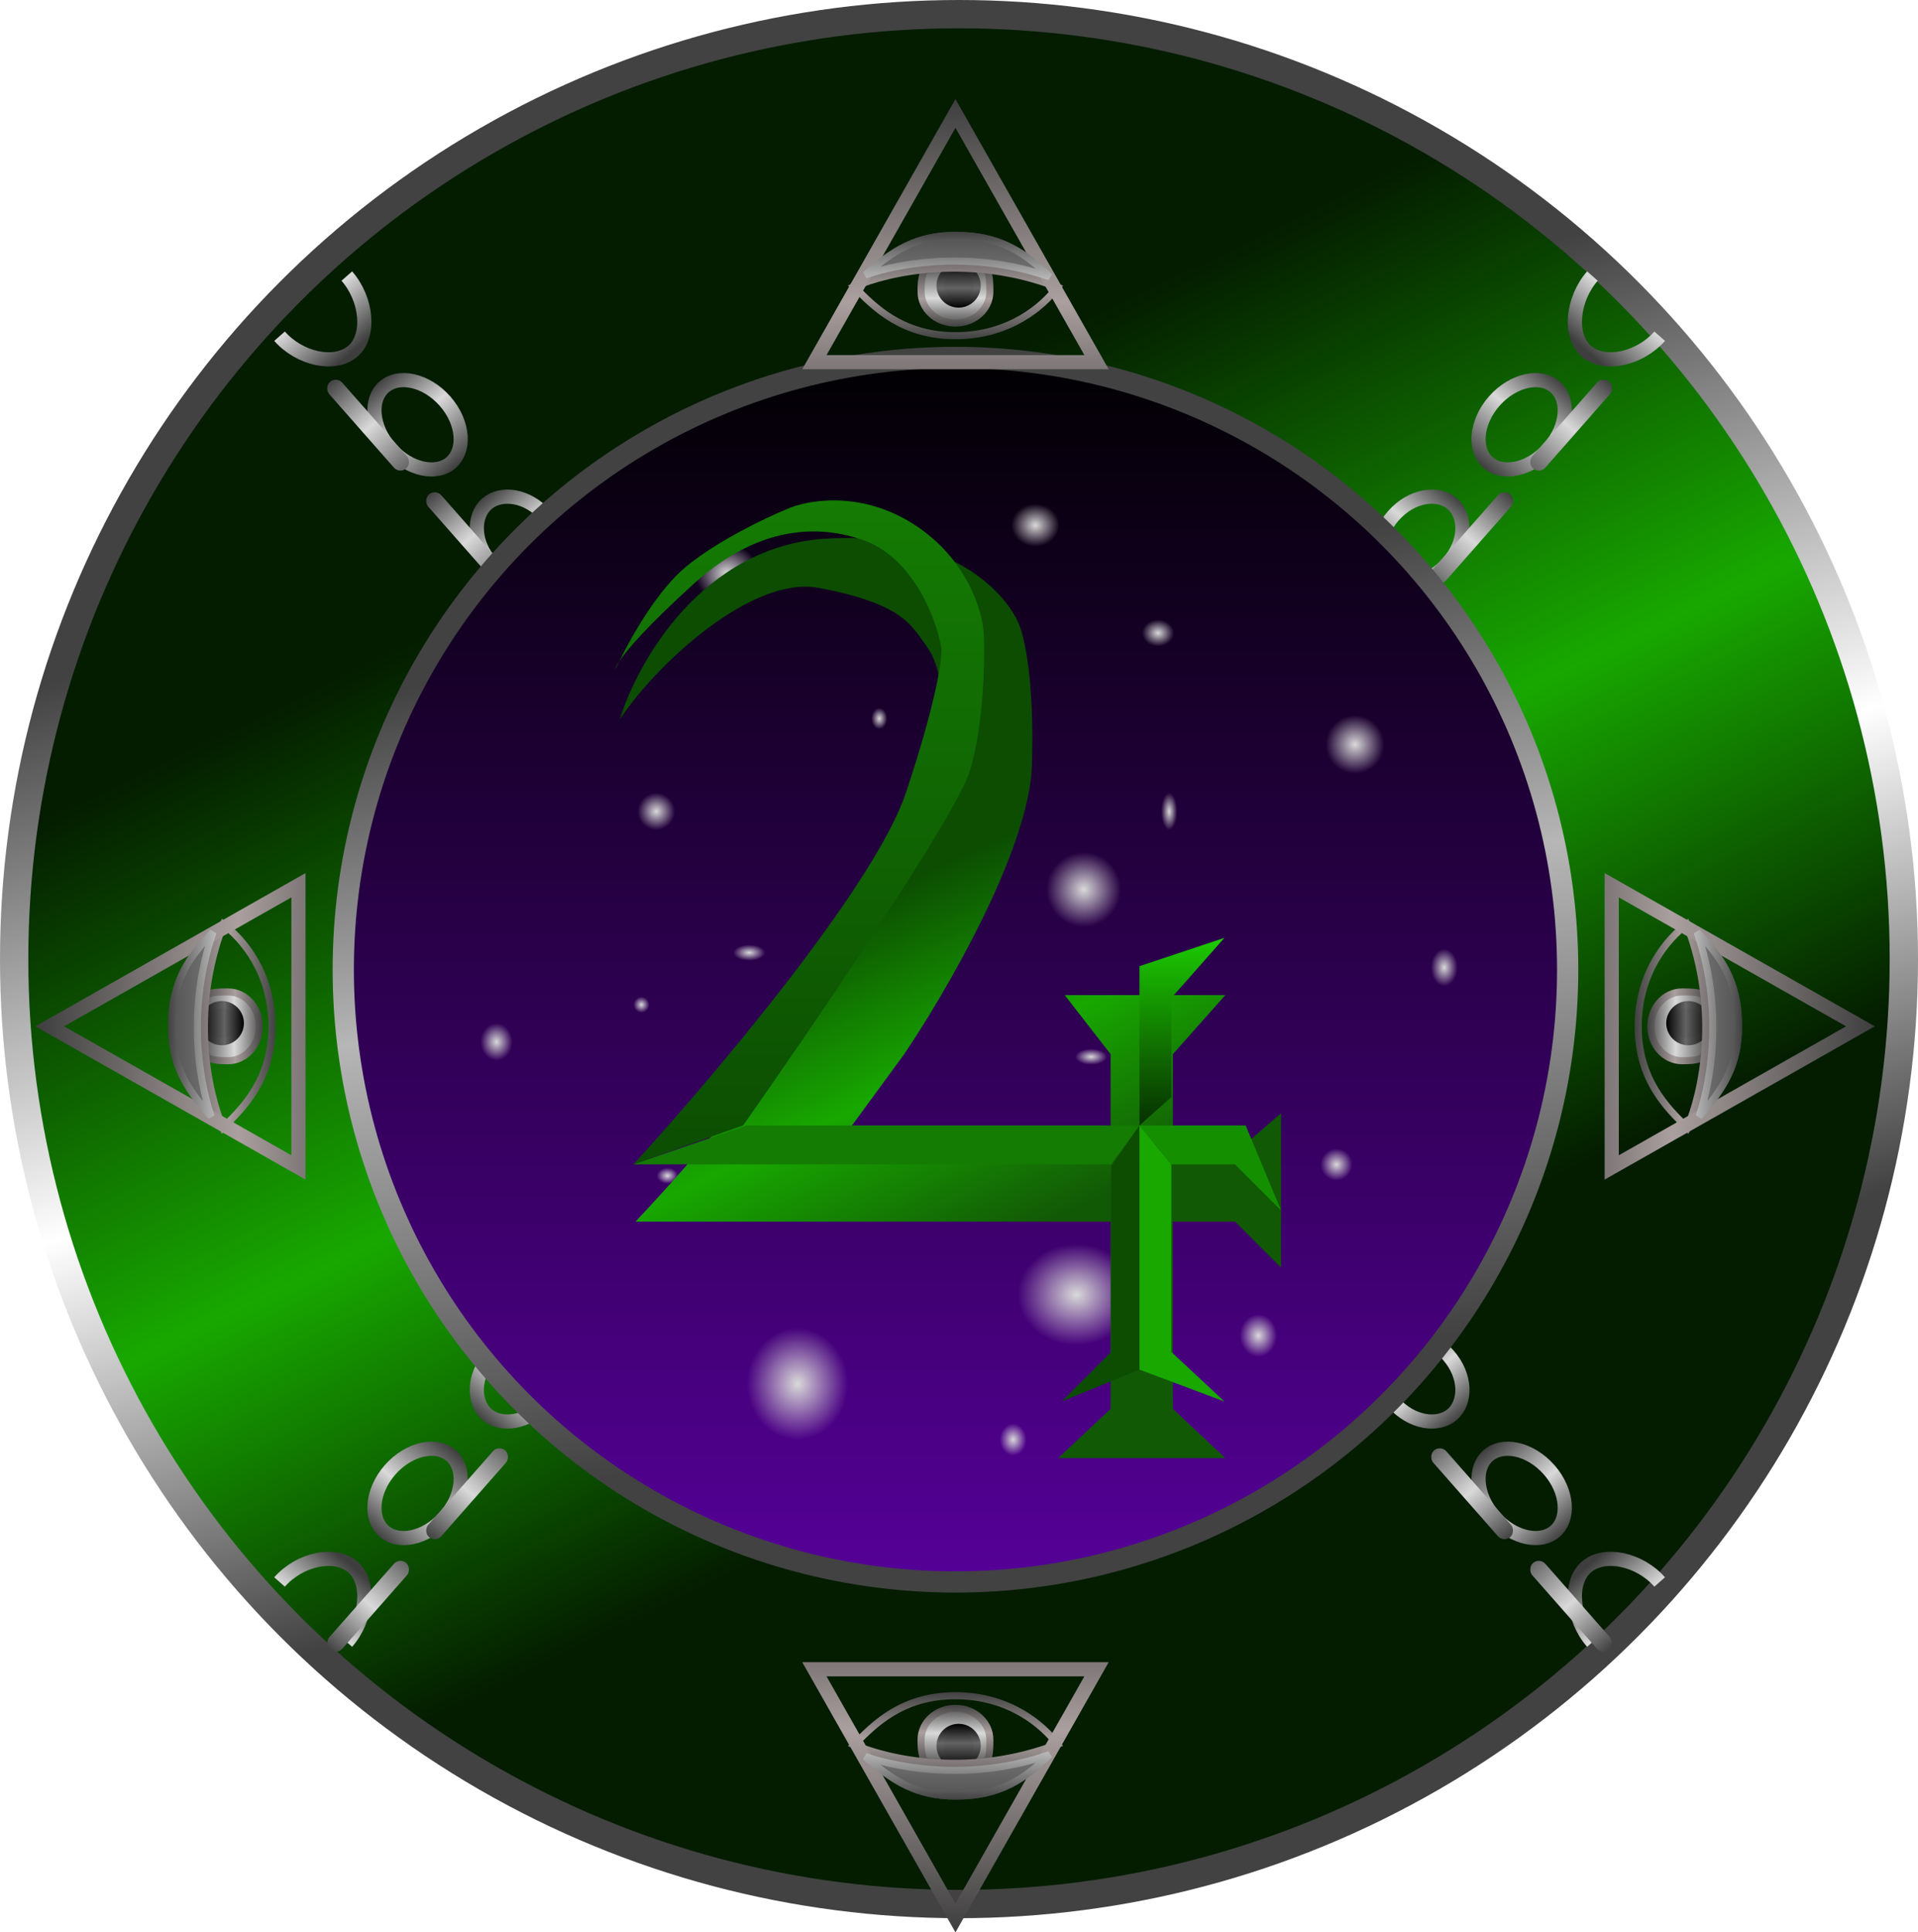 <svg width="271" height="273" viewBox="0 0 271 273" fill="none" xmlns="http://www.w3.org/2000/svg">
<circle cx="135.5" cy="135.5" r="133.5" fill="url(#paint0_linear_4_237)" stroke="url(#paint1_linear_4_237)" stroke-width="4"/>
<path d="M218.872 63.358C217.516 64.899 215.839 65.857 214.26 66.191C212.681 66.525 211.267 66.23 210.28 65.377C209.293 64.525 208.805 63.177 208.924 61.582C209.042 59.986 209.771 58.21 211.128 56.668C212.484 55.127 214.161 54.169 215.74 53.835C217.319 53.501 218.733 53.796 219.72 54.648C220.707 55.501 221.195 56.849 221.076 58.444C220.958 60.04 220.229 61.816 218.872 63.358Z" stroke="url(#paint2_linear_4_237)" stroke-width="2"/>
<path d="M234.5 47.5C231.677 50.708 226.704 51.825 224.147 49.617C221.591 47.409 222.177 42.209 225 39" stroke="url(#paint3_linear_4_237)" stroke-width="2"/>
<path d="M204.613 79.563C202.002 82.531 198.272 82.99 196.29 81.277C194.307 79.565 194.257 75.842 196.869 72.874C199.48 69.906 203.21 69.447 205.192 71.16C207.174 72.872 207.225 76.595 204.613 79.563Z" stroke="url(#paint4_linear_4_237)" stroke-width="2"/>
<g filter="url(#filter0_dd_4_237)">
<rect width="2.447" height="16.291" rx="1.223" transform="matrix(0.757 0.654 -0.661 0.751 226.45 45.148)" fill="url(#paint5_linear_4_237)"/>
</g>
<g filter="url(#filter1_dd_4_237)">
<rect width="2.447" height="16.291" rx="1.223" transform="matrix(0.757 0.654 -0.661 0.751 212.46 61.048)" fill="url(#paint6_linear_4_237)"/>
</g>
<path d="M55.128 63.358C56.484 64.899 58.161 65.857 59.74 66.191C61.319 66.525 62.733 66.23 63.72 65.377C64.707 64.525 65.195 63.177 65.076 61.582C64.958 59.986 64.229 58.21 62.872 56.668C61.516 55.127 59.839 54.169 58.26 53.835C56.681 53.501 55.267 53.796 54.28 54.648C53.293 55.501 52.805 56.849 52.924 58.444C53.042 60.04 53.771 61.816 55.128 63.358Z" stroke="url(#paint7_linear_4_237)" stroke-width="2"/>
<path d="M39.5 47.5C42.323 50.708 47.296 51.825 49.853 49.617C52.409 47.409 51.823 42.209 49 39" stroke="url(#paint8_linear_4_237)" stroke-width="2"/>
<path d="M69.387 79.563C71.998 82.531 75.728 82.99 77.71 81.277C79.693 79.565 79.743 75.842 77.132 72.874C74.52 69.906 70.79 69.447 68.808 71.16C66.826 72.872 66.775 76.595 69.387 79.563Z" stroke="url(#paint9_linear_4_237)" stroke-width="2"/>
<g filter="url(#filter2_dd_4_237)">
<rect width="2.447" height="16.291" rx="1.223" transform="matrix(-0.757 0.654 0.661 0.751 47.55 45.148)" fill="url(#paint10_linear_4_237)"/>
</g>
<g filter="url(#filter3_dd_4_237)">
<rect width="2.447" height="16.291" rx="1.223" transform="matrix(-0.757 0.654 0.661 0.751 61.54 61.048)" fill="url(#paint11_linear_4_237)"/>
</g>
<path d="M55.128 207.642C56.484 206.101 58.161 205.143 59.74 204.809C61.319 204.475 62.733 204.77 63.72 205.623C64.707 206.475 65.195 207.823 65.076 209.418C64.958 211.014 64.229 212.79 62.872 214.332C61.516 215.873 59.839 216.831 58.26 217.165C56.681 217.499 55.267 217.204 54.28 216.351C53.293 215.499 52.805 214.151 52.924 212.556C53.042 210.96 53.771 209.184 55.128 207.642Z" stroke="url(#paint12_linear_4_237)" stroke-width="2"/>
<path d="M39.5 223.5C42.323 220.292 47.296 219.174 49.853 221.383C52.409 223.591 51.823 228.792 49 232" stroke="url(#paint13_linear_4_237)" stroke-width="2"/>
<path d="M69.387 191.437C71.998 188.469 75.728 188.011 77.71 189.723C79.693 191.435 79.743 195.158 77.132 198.126C74.52 201.094 70.79 201.553 68.808 199.84C66.826 198.128 66.775 194.405 69.387 191.437Z" stroke="url(#paint14_linear_4_237)" stroke-width="2"/>
<g filter="url(#filter4_dd_4_237)">
<rect width="2.447" height="16.291" rx="1.223" transform="matrix(-0.757 -0.654 0.661 -0.751 47.55 225.852)" fill="url(#paint15_linear_4_237)"/>
</g>
<g filter="url(#filter5_dd_4_237)">
<rect width="2.447" height="16.291" rx="1.223" transform="matrix(-0.757 -0.654 0.661 -0.751 61.54 209.952)" fill="url(#paint16_linear_4_237)"/>
</g>
<path d="M218.872 207.642C217.516 206.101 215.839 205.143 214.26 204.809C212.681 204.475 211.267 204.77 210.28 205.623C209.293 206.475 208.805 207.823 208.924 209.418C209.042 211.014 209.771 212.79 211.128 214.332C212.484 215.873 214.161 216.831 215.74 217.165C217.319 217.499 218.733 217.204 219.72 216.351C220.707 215.499 221.195 214.151 221.076 212.556C220.958 210.96 220.229 209.184 218.872 207.642Z" stroke="url(#paint17_linear_4_237)" stroke-width="2"/>
<path d="M234.5 223.5C231.677 220.292 226.704 219.174 224.147 221.383C221.591 223.591 222.177 228.792 225 232" stroke="url(#paint18_linear_4_237)" stroke-width="2"/>
<path d="M204.613 191.437C202.002 188.469 198.272 188.011 196.29 189.723C194.307 191.435 194.257 195.158 196.869 198.126C199.48 201.094 203.21 201.553 205.192 199.84C207.174 198.128 207.225 194.405 204.613 191.437Z" stroke="url(#paint19_linear_4_237)" stroke-width="2"/>
<g filter="url(#filter6_dd_4_237)">
<rect width="2.447" height="16.291" rx="1.223" transform="matrix(0.757 -0.654 -0.661 -0.751 226.45 225.852)" fill="url(#paint20_linear_4_237)"/>
</g>
<g filter="url(#filter7_dd_4_237)">
<rect width="2.447" height="16.291" rx="1.223" transform="matrix(0.757 -0.654 -0.661 -0.751 212.46 209.952)" fill="url(#paint21_linear_4_237)"/>
</g>
<circle cx="135" cy="137" r="86.5" fill="url(#paint22_linear_4_237)" stroke="url(#paint23_linear_4_237)" stroke-width="3"/>
<ellipse cx="102.71" cy="81.028" rx="6.302" ry="5.777" fill="url(#paint24_radial_4_237)"/>
<ellipse cx="146.296" cy="74.201" rx="4.726" ry="4.201" fill="url(#paint25_radial_4_237)"/>
<circle cx="92.732" cy="114.637" r="3.676" fill="url(#paint26_radial_4_237)"/>
<circle cx="153.123" cy="125.665" r="7.352" fill="url(#paint27_radial_4_237)"/>
<ellipse cx="163.626" cy="89.43" rx="3.151" ry="2.626" fill="url(#paint28_radial_4_237)"/>
<circle cx="126.341" cy="139.843" r="3.676" fill="url(#paint29_radial_4_237)"/>
<ellipse cx="124.24" cy="101.508" rx="1.575" ry="2.101" fill="url(#paint30_radial_4_237)"/>
<ellipse cx="105.86" cy="134.592" rx="3.151" ry="1.575" fill="url(#paint31_radial_4_237)"/>
<ellipse cx="165.201" cy="114.637" rx="1.575" ry="3.676" fill="url(#paint32_radial_4_237)"/>
<circle cx="188.832" cy="164.525" r="3.151" fill="url(#paint33_radial_4_237)"/>
<ellipse cx="204.061" cy="136.693" rx="2.626" ry="3.676" fill="url(#paint34_radial_4_237)"/>
<circle cx="191.458" cy="105.184" r="5.777" fill="url(#paint35_radial_4_237)"/>
<ellipse cx="70.151" cy="147.196" rx="3.151" ry="3.676" fill="url(#paint36_radial_4_237)"/>
<circle cx="90.631" cy="141.944" r="1.575" fill="url(#paint37_radial_4_237)"/>
<ellipse cx="94.307" cy="166.101" rx="2.101" ry="1.575" fill="url(#paint38_radial_4_237)"/>
<ellipse cx="112.687" cy="195.508" rx="9.978" ry="11.028" fill="url(#paint39_radial_4_237)"/>
<ellipse cx="152.073" cy="182.905" rx="11.553" ry="9.978" fill="url(#paint40_radial_4_237)"/>
<ellipse cx="154.173" cy="149.296" rx="3.151" ry="1.575" fill="url(#paint41_radial_4_237)"/>
<ellipse cx="177.805" cy="188.682" rx="3.676" ry="4.201" fill="url(#paint42_radial_4_237)"/>
<circle cx="120.039" cy="164" r="2.626" fill="url(#paint43_radial_4_237)"/>
<ellipse cx="143.145" cy="203.385" rx="2.626" ry="3.151" fill="url(#paint44_radial_4_237)"/>
<g filter="url(#filter8_dd_4_237)">
<path d="M130.99 83.407C128.706 80.204 127.456 77.298 115.709 75.057C106.357 73.272 92.864 85.649 87.589 93.614C90.017 85.573 99.225 69.211 116.635 68.098C134.046 66.984 142.103 75.675 143.956 80.16C144.727 81.861 146.178 88.232 145.808 100.109C145.437 111.986 133.614 132.276 127.749 140.936L117.562 154.854H156.921V140.936L150.438 132.585H173.128L165.719 140.936V154.854H174.517L181 149.287V171.092L174.517 164.597H165.719V191.041L173.128 198H149.512L156.921 191.041V164.597H89.778C109.782 143.441 122.912 122.481 126.977 114.646C135.127 94.233 133.305 86.655 130.99 83.407Z" fill="url(#paint45_linear_4_237)"/>
</g>
<path d="M87.489 93.457C87.304 93.838 87.141 94.187 87 94.5C87 94.332 87.139 93.995 87.489 93.457C89.272 89.782 93.013 83.262 97 80C101.4 76.4 108.167 73.167 111 72C113.833 70.667 121.4 69.2 129 74C136.6 78.8 138.833 86.333 139 89.5C139.167 93.333 139 102.6 137 109C135 115.4 114.833 145 105 159L89.5 164.5C100.5 152.5 123.6 125.2 128 112C132.4 98.8 133.167 92.833 133 91.5C132.333 87.667 129.3 79.3 122.5 76.5C118.5 75 109 72.5 98 82.5C91.416 88.486 88.526 91.859 87.489 93.457Z" fill="url(#paint46_linear_4_237)"/>
<path d="M161 159H105.5L89.5 164.5H157L161 159Z" fill="#147B03"/>
<path d="M161 193.5L150 198L157 191V164.724L161 159V193.5Z" fill="#0C4D02"/>
<path d="M173 198L161 193.5V159L165.5 164.5V191L173 198Z" fill="#18A800"/>
<path d="M176 159H161L165.5 164.5H174.5L181 171L176 159Z" fill="#148F00"/>
<path d="M165.5 141L173 132.5L161 136.5V159L165.5 155V141Z" fill="url(#paint47_linear_4_237)"/>
<g filter="url(#filter9_dd_4_237)">
<path d="M134.963 29.714L135 29.714H135C135.373 29.714 135.729 29.705 136.071 29.695C136.693 29.678 137.267 29.663 137.808 29.709C138.629 29.778 139.182 29.982 139.515 30.413C139.568 30.482 139.632 30.618 139.689 30.842C139.743 31.058 139.782 31.318 139.808 31.601C139.857 32.145 139.857 32.727 139.857 33.174C139.857 33.193 139.857 33.213 139.857 33.232C139.857 35.628 137.724 37.643 135 37.643C132.276 37.643 130.143 35.628 130.143 33.232V33.227C130.143 32.153 130.143 31.57 130.52 30.398C130.898 30.108 131.515 29.923 132.312 29.822C133.158 29.715 134.101 29.714 134.963 29.714Z" fill="url(#paint48_linear_4_237)" stroke="url(#paint49_linear_4_237)"/>
<circle cx="135.446" cy="32.339" r="2.625" fill="url(#paint50_linear_4_237)" stroke="url(#paint51_linear_4_237)"/>
<path d="M121.246 31.725C126.521 29.678 137.468 27.59 149.103 31.921M120.813 32.633C120.768 32.587 120.724 32.542 120.68 32.497C125.565 30.383 137.137 27.824 149.403 32.57C147.42 35.223 142.66 39.429 135 39.429C127.47 39.429 123.501 35.377 120.813 32.633ZM148.299 31.102C137.708 27.467 127.797 28.973 122.254 30.83C126.155 27.423 129.473 25.25 135 25.25C138.06 25.25 140.546 25.795 142.864 26.981C144.699 27.92 146.447 29.27 148.299 31.102Z" stroke="url(#paint52_linear_4_237)"/>
<path d="M115.066 43.17L135 8.027L154.934 43.17H115.066Z" stroke="url(#paint53_linear_4_237)" stroke-width="2"/>
<path d="M148.299 31.102C137.708 27.467 127.797 28.973 122.254 30.83C126.155 27.423 129.473 25.25 135 25.25C138.06 25.25 140.546 25.795 142.864 26.981C144.699 27.92 146.447 29.27 148.299 31.102Z" fill="url(#paint54_linear_4_237)" stroke="url(#paint55_linear_4_237)"/>
</g>
<g filter="url(#filter10_dd_4_237)">
<path d="M134.963 241.286L135 241.286H135C135.373 241.286 135.729 241.295 136.071 241.305C136.693 241.322 137.267 241.337 137.808 241.291C138.629 241.222 139.182 241.018 139.515 240.587C139.568 240.519 139.632 240.382 139.689 240.158C139.743 239.942 139.782 239.682 139.808 239.399C139.857 238.855 139.857 238.273 139.857 237.826C139.857 237.807 139.857 237.787 139.857 237.768C139.857 235.372 137.724 233.357 135 233.357C132.276 233.357 130.143 235.372 130.143 237.768V237.773C130.143 238.847 130.143 239.43 130.52 240.602C130.898 240.892 131.515 241.077 132.312 241.178C133.158 241.285 134.101 241.286 134.963 241.286Z" fill="url(#paint56_linear_4_237)" stroke="url(#paint57_linear_4_237)"/>
<circle cx="3.125" cy="3.125" r="2.625" transform="matrix(1 0 0 -1 132.321 241.786)" fill="url(#paint58_linear_4_237)" stroke="url(#paint59_linear_4_237)"/>
<path d="M121.246 239.275C126.521 241.321 137.468 243.41 149.103 239.079M120.813 238.367C120.768 238.413 120.724 238.458 120.68 238.503C125.565 240.617 137.137 243.176 149.403 238.43C147.42 235.777 142.66 231.571 135 231.571C127.47 231.571 123.501 235.623 120.813 238.367ZM148.299 239.897C137.708 243.533 127.797 242.027 122.254 240.17C126.155 243.577 129.473 245.75 135 245.75C138.06 245.75 140.546 245.205 142.864 244.019C144.699 243.08 146.447 241.731 148.299 239.897Z" stroke="url(#paint60_linear_4_237)"/>
<path d="M115.066 227.83L135 262.973L154.934 227.83H115.066Z" stroke="url(#paint61_linear_4_237)" stroke-width="2"/>
<path d="M148.299 239.897C137.708 243.533 127.797 242.027 122.254 240.17C126.155 243.577 129.473 245.75 135 245.75C138.06 245.75 140.546 245.205 142.864 244.019C144.699 243.08 146.447 241.731 148.299 239.897Z" fill="url(#paint62_linear_4_237)" stroke="url(#paint63_linear_4_237)"/>
</g>
<g filter="url(#filter11_dd_4_237)">
<path d="M241.179 137.037L241.179 137L241.179 137C241.179 136.627 241.188 136.271 241.197 135.929C241.214 135.307 241.23 134.733 241.184 134.192C241.115 133.371 240.911 132.818 240.48 132.485C240.411 132.432 240.275 132.368 240.051 132.311C239.835 132.257 239.575 132.218 239.292 132.192C238.748 132.143 238.166 132.143 237.719 132.143C237.699 132.143 237.68 132.143 237.661 132.143C235.265 132.143 233.25 134.276 233.25 137C233.25 139.724 235.265 141.857 237.661 141.857L237.666 141.857C238.74 141.857 239.323 141.857 240.495 141.48C240.785 141.102 240.97 140.485 241.071 139.688C241.178 138.842 241.179 137.899 241.179 137.037Z" fill="url(#paint64_linear_4_237)" stroke="url(#paint65_linear_4_237)"/>
<circle cx="3.125" cy="3.125" r="2.625" transform="matrix(-4.37114e-08 -1 -1 4.37114e-08 241.679 139.678)" fill="url(#paint66_linear_4_237)" stroke="url(#paint67_linear_4_237)"/>
<path d="M239.168 150.754C241.214 145.479 243.302 134.532 238.972 122.897M238.26 151.187C238.306 151.232 238.351 151.276 238.396 151.32C240.51 146.435 243.069 134.863 238.323 122.597C235.67 124.58 231.464 129.339 231.464 137C231.464 144.53 235.516 148.499 238.26 151.187ZM239.79 123.701C243.426 134.292 241.92 144.203 240.063 149.745C243.469 145.845 245.643 142.527 245.643 137C245.643 133.94 245.098 131.453 243.912 129.136C242.973 127.301 241.623 125.553 239.79 123.701Z" stroke="url(#paint68_linear_4_237)"/>
<path d="M227.723 156.934L262.866 137L227.723 117.066L227.723 156.934Z" stroke="url(#paint69_linear_4_237)" stroke-width="2"/>
<path d="M239.79 123.701C243.426 134.292 241.92 144.203 240.063 149.745C243.469 145.845 245.643 142.527 245.643 137C245.643 133.94 245.098 131.453 243.912 129.136C242.973 127.301 241.623 125.553 239.79 123.701Z" fill="url(#paint70_linear_4_237)" stroke="url(#paint71_linear_4_237)"/>
</g>
<g filter="url(#filter12_dd_4_237)">
<path d="M28.714 137.037L28.714 137L28.714 137C28.714 136.627 28.705 136.271 28.695 135.929C28.678 135.307 28.663 134.733 28.709 134.192C28.778 133.371 28.982 132.818 29.413 132.485C29.482 132.432 29.618 132.368 29.842 132.311C30.058 132.257 30.318 132.218 30.601 132.192C31.145 132.143 31.727 132.143 32.174 132.143C32.193 132.143 32.213 132.143 32.232 132.143C34.628 132.143 36.643 134.276 36.643 137C36.643 139.724 34.628 141.857 32.232 141.857L32.227 141.857C31.153 141.857 30.57 141.857 29.398 141.48C29.108 141.102 28.923 140.485 28.822 139.688C28.715 138.842 28.714 137.899 28.714 137.037Z" fill="url(#paint72_linear_4_237)" stroke="url(#paint73_linear_4_237)"/>
<circle cx="31.339" cy="136.553" r="2.625" transform="rotate(-90 31.339 136.553)" fill="url(#paint74_linear_4_237)" stroke="url(#paint75_linear_4_237)"/>
<path d="M30.725 150.754C28.678 145.479 26.59 134.532 30.921 122.897M31.633 151.187C31.587 151.232 31.542 151.276 31.497 151.32C29.383 146.435 26.824 134.863 31.57 122.597C34.223 124.58 38.429 129.339 38.429 137C38.429 144.53 34.377 148.499 31.633 151.187ZM30.102 123.701C26.467 134.292 27.973 144.203 29.83 149.745C26.423 145.845 24.25 142.527 24.25 137C24.25 133.94 24.795 131.453 25.981 129.136C26.92 127.301 28.27 125.553 30.102 123.701Z" stroke="url(#paint76_linear_4_237)"/>
<path d="M42.17 156.934L7.027 137L42.17 117.066L42.17 156.934Z" stroke="url(#paint77_linear_4_237)" stroke-width="2"/>
<path d="M30.102 123.701C26.467 134.292 27.973 144.203 29.83 149.745C26.423 145.845 24.25 142.527 24.25 137C24.25 133.94 24.795 131.453 25.981 129.136C26.92 127.301 28.27 125.553 30.102 123.701Z" fill="url(#paint78_linear_4_237)" stroke="url(#paint79_linear_4_237)"/>
</g>
<defs>
<filter id="filter0_dd_4_237" x="212.193" y="45.649" width="19.603" height="20.829" filterUnits="userSpaceOnUse" color-interpolation-filters="sRGB">
<feFlood flood-opacity="0" result="BackgroundImageFix"/>
<feColorMatrix in="SourceAlpha" type="matrix" values="0 0 0 0 0 0 0 0 0 0 0 0 0 0 0 0 0 0 127 0" result="hardAlpha"/>
<feOffset dy="4"/>
<feGaussianBlur stdDeviation="2"/>
<feComposite in2="hardAlpha" operator="out"/>
<feColorMatrix type="matrix" values="0 0 0 0 0 0 0 0 0 0 0 0 0 0 0 0 0 0 0.25 0"/>
<feBlend mode="normal" in2="BackgroundImageFix" result="effect1_dropShadow_4_237"/>
<feColorMatrix in="SourceAlpha" type="matrix" values="0 0 0 0 0 0 0 0 0 0 0 0 0 0 0 0 0 0 127 0" result="hardAlpha"/>
<feOffset dy="4"/>
<feGaussianBlur stdDeviation="2"/>
<feComposite in2="hardAlpha" operator="out"/>
<feColorMatrix type="matrix" values="0 0 0 0 0 0 0 0 0 0 0 0 0 0 0 0 0 0 0.25 0"/>
<feBlend mode="normal" in2="effect1_dropShadow_4_237" result="effect2_dropShadow_4_237"/>
<feBlend mode="normal" in="SourceGraphic" in2="effect2_dropShadow_4_237" result="shape"/>
</filter>
<filter id="filter1_dd_4_237" x="198.203" y="61.548" width="19.603" height="20.829" filterUnits="userSpaceOnUse" color-interpolation-filters="sRGB">
<feFlood flood-opacity="0" result="BackgroundImageFix"/>
<feColorMatrix in="SourceAlpha" type="matrix" values="0 0 0 0 0 0 0 0 0 0 0 0 0 0 0 0 0 0 127 0" result="hardAlpha"/>
<feOffset dy="4"/>
<feGaussianBlur stdDeviation="2"/>
<feComposite in2="hardAlpha" operator="out"/>
<feColorMatrix type="matrix" values="0 0 0 0 0 0 0 0 0 0 0 0 0 0 0 0 0 0 0.25 0"/>
<feBlend mode="normal" in2="BackgroundImageFix" result="effect1_dropShadow_4_237"/>
<feColorMatrix in="SourceAlpha" type="matrix" values="0 0 0 0 0 0 0 0 0 0 0 0 0 0 0 0 0 0 127 0" result="hardAlpha"/>
<feOffset dy="4"/>
<feGaussianBlur stdDeviation="2"/>
<feComposite in2="hardAlpha" operator="out"/>
<feColorMatrix type="matrix" values="0 0 0 0 0 0 0 0 0 0 0 0 0 0 0 0 0 0 0.25 0"/>
<feBlend mode="normal" in2="effect1_dropShadow_4_237" result="effect2_dropShadow_4_237"/>
<feBlend mode="normal" in="SourceGraphic" in2="effect2_dropShadow_4_237" result="shape"/>
</filter>
<filter id="filter2_dd_4_237" x="42.203" y="45.649" width="19.603" height="20.829" filterUnits="userSpaceOnUse" color-interpolation-filters="sRGB">
<feFlood flood-opacity="0" result="BackgroundImageFix"/>
<feColorMatrix in="SourceAlpha" type="matrix" values="0 0 0 0 0 0 0 0 0 0 0 0 0 0 0 0 0 0 127 0" result="hardAlpha"/>
<feOffset dy="4"/>
<feGaussianBlur stdDeviation="2"/>
<feComposite in2="hardAlpha" operator="out"/>
<feColorMatrix type="matrix" values="0 0 0 0 0 0 0 0 0 0 0 0 0 0 0 0 0 0 0.25 0"/>
<feBlend mode="normal" in2="BackgroundImageFix" result="effect1_dropShadow_4_237"/>
<feColorMatrix in="SourceAlpha" type="matrix" values="0 0 0 0 0 0 0 0 0 0 0 0 0 0 0 0 0 0 127 0" result="hardAlpha"/>
<feOffset dy="4"/>
<feGaussianBlur stdDeviation="2"/>
<feComposite in2="hardAlpha" operator="out"/>
<feColorMatrix type="matrix" values="0 0 0 0 0 0 0 0 0 0 0 0 0 0 0 0 0 0 0.25 0"/>
<feBlend mode="normal" in2="effect1_dropShadow_4_237" result="effect2_dropShadow_4_237"/>
<feBlend mode="normal" in="SourceGraphic" in2="effect2_dropShadow_4_237" result="shape"/>
</filter>
<filter id="filter3_dd_4_237" x="56.194" y="61.548" width="19.603" height="20.829" filterUnits="userSpaceOnUse" color-interpolation-filters="sRGB">
<feFlood flood-opacity="0" result="BackgroundImageFix"/>
<feColorMatrix in="SourceAlpha" type="matrix" values="0 0 0 0 0 0 0 0 0 0 0 0 0 0 0 0 0 0 127 0" result="hardAlpha"/>
<feOffset dy="4"/>
<feGaussianBlur stdDeviation="2"/>
<feComposite in2="hardAlpha" operator="out"/>
<feColorMatrix type="matrix" values="0 0 0 0 0 0 0 0 0 0 0 0 0 0 0 0 0 0 0.25 0"/>
<feBlend mode="normal" in2="BackgroundImageFix" result="effect1_dropShadow_4_237"/>
<feColorMatrix in="SourceAlpha" type="matrix" values="0 0 0 0 0 0 0 0 0 0 0 0 0 0 0 0 0 0 127 0" result="hardAlpha"/>
<feOffset dy="4"/>
<feGaussianBlur stdDeviation="2"/>
<feComposite in2="hardAlpha" operator="out"/>
<feColorMatrix type="matrix" values="0 0 0 0 0 0 0 0 0 0 0 0 0 0 0 0 0 0 0.25 0"/>
<feBlend mode="normal" in2="effect1_dropShadow_4_237" result="effect2_dropShadow_4_237"/>
<feBlend mode="normal" in="SourceGraphic" in2="effect2_dropShadow_4_237" result="shape"/>
</filter>
<filter id="filter4_dd_4_237" x="42.203" y="212.522" width="19.603" height="20.829" filterUnits="userSpaceOnUse" color-interpolation-filters="sRGB">
<feFlood flood-opacity="0" result="BackgroundImageFix"/>
<feColorMatrix in="SourceAlpha" type="matrix" values="0 0 0 0 0 0 0 0 0 0 0 0 0 0 0 0 0 0 127 0" result="hardAlpha"/>
<feOffset dy="4"/>
<feGaussianBlur stdDeviation="2"/>
<feComposite in2="hardAlpha" operator="out"/>
<feColorMatrix type="matrix" values="0 0 0 0 0 0 0 0 0 0 0 0 0 0 0 0 0 0 0.25 0"/>
<feBlend mode="normal" in2="BackgroundImageFix" result="effect1_dropShadow_4_237"/>
<feColorMatrix in="SourceAlpha" type="matrix" values="0 0 0 0 0 0 0 0 0 0 0 0 0 0 0 0 0 0 127 0" result="hardAlpha"/>
<feOffset dy="4"/>
<feGaussianBlur stdDeviation="2"/>
<feComposite in2="hardAlpha" operator="out"/>
<feColorMatrix type="matrix" values="0 0 0 0 0 0 0 0 0 0 0 0 0 0 0 0 0 0 0.25 0"/>
<feBlend mode="normal" in2="effect1_dropShadow_4_237" result="effect2_dropShadow_4_237"/>
<feBlend mode="normal" in="SourceGraphic" in2="effect2_dropShadow_4_237" result="shape"/>
</filter>
<filter id="filter5_dd_4_237" x="56.194" y="196.623" width="19.603" height="20.829" filterUnits="userSpaceOnUse" color-interpolation-filters="sRGB">
<feFlood flood-opacity="0" result="BackgroundImageFix"/>
<feColorMatrix in="SourceAlpha" type="matrix" values="0 0 0 0 0 0 0 0 0 0 0 0 0 0 0 0 0 0 127 0" result="hardAlpha"/>
<feOffset dy="4"/>
<feGaussianBlur stdDeviation="2"/>
<feComposite in2="hardAlpha" operator="out"/>
<feColorMatrix type="matrix" values="0 0 0 0 0 0 0 0 0 0 0 0 0 0 0 0 0 0 0.25 0"/>
<feBlend mode="normal" in2="BackgroundImageFix" result="effect1_dropShadow_4_237"/>
<feColorMatrix in="SourceAlpha" type="matrix" values="0 0 0 0 0 0 0 0 0 0 0 0 0 0 0 0 0 0 127 0" result="hardAlpha"/>
<feOffset dy="4"/>
<feGaussianBlur stdDeviation="2"/>
<feComposite in2="hardAlpha" operator="out"/>
<feColorMatrix type="matrix" values="0 0 0 0 0 0 0 0 0 0 0 0 0 0 0 0 0 0 0.25 0"/>
<feBlend mode="normal" in2="effect1_dropShadow_4_237" result="effect2_dropShadow_4_237"/>
<feBlend mode="normal" in="SourceGraphic" in2="effect2_dropShadow_4_237" result="shape"/>
</filter>
<filter id="filter6_dd_4_237" x="212.193" y="212.522" width="19.603" height="20.829" filterUnits="userSpaceOnUse" color-interpolation-filters="sRGB">
<feFlood flood-opacity="0" result="BackgroundImageFix"/>
<feColorMatrix in="SourceAlpha" type="matrix" values="0 0 0 0 0 0 0 0 0 0 0 0 0 0 0 0 0 0 127 0" result="hardAlpha"/>
<feOffset dy="4"/>
<feGaussianBlur stdDeviation="2"/>
<feComposite in2="hardAlpha" operator="out"/>
<feColorMatrix type="matrix" values="0 0 0 0 0 0 0 0 0 0 0 0 0 0 0 0 0 0 0.25 0"/>
<feBlend mode="normal" in2="BackgroundImageFix" result="effect1_dropShadow_4_237"/>
<feColorMatrix in="SourceAlpha" type="matrix" values="0 0 0 0 0 0 0 0 0 0 0 0 0 0 0 0 0 0 127 0" result="hardAlpha"/>
<feOffset dy="4"/>
<feGaussianBlur stdDeviation="2"/>
<feComposite in2="hardAlpha" operator="out"/>
<feColorMatrix type="matrix" values="0 0 0 0 0 0 0 0 0 0 0 0 0 0 0 0 0 0 0.25 0"/>
<feBlend mode="normal" in2="effect1_dropShadow_4_237" result="effect2_dropShadow_4_237"/>
<feBlend mode="normal" in="SourceGraphic" in2="effect2_dropShadow_4_237" result="shape"/>
</filter>
<filter id="filter7_dd_4_237" x="198.203" y="196.623" width="19.603" height="20.829" filterUnits="userSpaceOnUse" color-interpolation-filters="sRGB">
<feFlood flood-opacity="0" result="BackgroundImageFix"/>
<feColorMatrix in="SourceAlpha" type="matrix" values="0 0 0 0 0 0 0 0 0 0 0 0 0 0 0 0 0 0 127 0" result="hardAlpha"/>
<feOffset dy="4"/>
<feGaussianBlur stdDeviation="2"/>
<feComposite in2="hardAlpha" operator="out"/>
<feColorMatrix type="matrix" values="0 0 0 0 0 0 0 0 0 0 0 0 0 0 0 0 0 0 0.25 0"/>
<feBlend mode="normal" in2="BackgroundImageFix" result="effect1_dropShadow_4_237"/>
<feColorMatrix in="SourceAlpha" type="matrix" values="0 0 0 0 0 0 0 0 0 0 0 0 0 0 0 0 0 0 127 0" result="hardAlpha"/>
<feOffset dy="4"/>
<feGaussianBlur stdDeviation="2"/>
<feComposite in2="hardAlpha" operator="out"/>
<feColorMatrix type="matrix" values="0 0 0 0 0 0 0 0 0 0 0 0 0 0 0 0 0 0 0.25 0"/>
<feBlend mode="normal" in2="effect1_dropShadow_4_237" result="effect2_dropShadow_4_237"/>
<feBlend mode="normal" in="SourceGraphic" in2="effect2_dropShadow_4_237" result="shape"/>
</filter>
<filter id="filter8_dd_4_237" x="83" y="68" width="102" height="138" filterUnits="userSpaceOnUse" color-interpolation-filters="sRGB">
<feFlood flood-opacity="0" result="BackgroundImageFix"/>
<feColorMatrix in="SourceAlpha" type="matrix" values="0 0 0 0 0 0 0 0 0 0 0 0 0 0 0 0 0 0 127 0" result="hardAlpha"/>
<feOffset dy="4"/>
<feGaussianBlur stdDeviation="2"/>
<feComposite in2="hardAlpha" operator="out"/>
<feColorMatrix type="matrix" values="0 0 0 0 0 0 0 0 0 0 0 0 0 0 0 0 0 0 0.25 0"/>
<feBlend mode="normal" in2="BackgroundImageFix" result="effect1_dropShadow_4_237"/>
<feColorMatrix in="SourceAlpha" type="matrix" values="0 0 0 0 0 0 0 0 0 0 0 0 0 0 0 0 0 0 127 0" result="hardAlpha"/>
<feOffset dy="4"/>
<feGaussianBlur stdDeviation="2"/>
<feComposite in2="hardAlpha" operator="out"/>
<feColorMatrix type="matrix" values="0 0 0 0 0 0 0 0 0 0 0 0 0 0 0 0 0 0 0.25 0"/>
<feBlend mode="normal" in2="effect1_dropShadow_4_237" result="effect2_dropShadow_4_237"/>
<feBlend mode="normal" in="SourceGraphic" in2="effect2_dropShadow_4_237" result="shape"/>
</filter>
<filter id="filter9_dd_4_237" x="109.349" y="6" width="51.301" height="46.17" filterUnits="userSpaceOnUse" color-interpolation-filters="sRGB">
<feFlood flood-opacity="0" result="BackgroundImageFix"/>
<feColorMatrix in="SourceAlpha" type="matrix" values="0 0 0 0 0 0 0 0 0 0 0 0 0 0 0 0 0 0 127 0" result="hardAlpha"/>
<feOffset dy="4"/>
<feGaussianBlur stdDeviation="2"/>
<feComposite in2="hardAlpha" operator="out"/>
<feColorMatrix type="matrix" values="0 0 0 0 0 0 0 0 0 0 0 0 0 0 0 0 0 0 0.25 0"/>
<feBlend mode="normal" in2="BackgroundImageFix" result="effect1_dropShadow_4_237"/>
<feColorMatrix in="SourceAlpha" type="matrix" values="0 0 0 0 0 0 0 0 0 0 0 0 0 0 0 0 0 0 127 0" result="hardAlpha"/>
<feOffset dy="4"/>
<feGaussianBlur stdDeviation="2"/>
<feComposite in2="hardAlpha" operator="out"/>
<feColorMatrix type="matrix" values="0 0 0 0 0 0 0 0 0 0 0 0 0 0 0 0 0 0 0.25 0"/>
<feBlend mode="normal" in2="effect1_dropShadow_4_237" result="effect2_dropShadow_4_237"/>
<feBlend mode="normal" in="SourceGraphic" in2="effect2_dropShadow_4_237" result="shape"/>
</filter>
<filter id="filter10_dd_4_237" x="109.349" y="226.83" width="51.301" height="46.17" filterUnits="userSpaceOnUse" color-interpolation-filters="sRGB">
<feFlood flood-opacity="0" result="BackgroundImageFix"/>
<feColorMatrix in="SourceAlpha" type="matrix" values="0 0 0 0 0 0 0 0 0 0 0 0 0 0 0 0 0 0 127 0" result="hardAlpha"/>
<feOffset dy="4"/>
<feGaussianBlur stdDeviation="2"/>
<feComposite in2="hardAlpha" operator="out"/>
<feColorMatrix type="matrix" values="0 0 0 0 0 0 0 0 0 0 0 0 0 0 0 0 0 0 0.25 0"/>
<feBlend mode="normal" in2="BackgroundImageFix" result="effect1_dropShadow_4_237"/>
<feColorMatrix in="SourceAlpha" type="matrix" values="0 0 0 0 0 0 0 0 0 0 0 0 0 0 0 0 0 0 127 0" result="hardAlpha"/>
<feOffset dy="4"/>
<feGaussianBlur stdDeviation="2"/>
<feComposite in2="hardAlpha" operator="out"/>
<feColorMatrix type="matrix" values="0 0 0 0 0 0 0 0 0 0 0 0 0 0 0 0 0 0 0.25 0"/>
<feBlend mode="normal" in2="effect1_dropShadow_4_237" result="effect2_dropShadow_4_237"/>
<feBlend mode="normal" in="SourceGraphic" in2="effect2_dropShadow_4_237" result="shape"/>
</filter>
<filter id="filter11_dd_4_237" x="222.723" y="115.349" width="46.17" height="51.301" filterUnits="userSpaceOnUse" color-interpolation-filters="sRGB">
<feFlood flood-opacity="0" result="BackgroundImageFix"/>
<feColorMatrix in="SourceAlpha" type="matrix" values="0 0 0 0 0 0 0 0 0 0 0 0 0 0 0 0 0 0 127 0" result="hardAlpha"/>
<feOffset dy="4"/>
<feGaussianBlur stdDeviation="2"/>
<feComposite in2="hardAlpha" operator="out"/>
<feColorMatrix type="matrix" values="0 0 0 0 0 0 0 0 0 0 0 0 0 0 0 0 0 0 0.25 0"/>
<feBlend mode="normal" in2="BackgroundImageFix" result="effect1_dropShadow_4_237"/>
<feColorMatrix in="SourceAlpha" type="matrix" values="0 0 0 0 0 0 0 0 0 0 0 0 0 0 0 0 0 0 127 0" result="hardAlpha"/>
<feOffset dy="4"/>
<feGaussianBlur stdDeviation="2"/>
<feComposite in2="hardAlpha" operator="out"/>
<feColorMatrix type="matrix" values="0 0 0 0 0 0 0 0 0 0 0 0 0 0 0 0 0 0 0.25 0"/>
<feBlend mode="normal" in2="effect1_dropShadow_4_237" result="effect2_dropShadow_4_237"/>
<feBlend mode="normal" in="SourceGraphic" in2="effect2_dropShadow_4_237" result="shape"/>
</filter>
<filter id="filter12_dd_4_237" x="1" y="115.349" width="46.17" height="51.301" filterUnits="userSpaceOnUse" color-interpolation-filters="sRGB">
<feFlood flood-opacity="0" result="BackgroundImageFix"/>
<feColorMatrix in="SourceAlpha" type="matrix" values="0 0 0 0 0 0 0 0 0 0 0 0 0 0 0 0 0 0 127 0" result="hardAlpha"/>
<feOffset dy="4"/>
<feGaussianBlur stdDeviation="2"/>
<feComposite in2="hardAlpha" operator="out"/>
<feColorMatrix type="matrix" values="0 0 0 0 0 0 0 0 0 0 0 0 0 0 0 0 0 0 0.25 0"/>
<feBlend mode="normal" in2="BackgroundImageFix" result="effect1_dropShadow_4_237"/>
<feColorMatrix in="SourceAlpha" type="matrix" values="0 0 0 0 0 0 0 0 0 0 0 0 0 0 0 0 0 0 127 0" result="hardAlpha"/>
<feOffset dy="4"/>
<feGaussianBlur stdDeviation="2"/>
<feComposite in2="hardAlpha" operator="out"/>
<feColorMatrix type="matrix" values="0 0 0 0 0 0 0 0 0 0 0 0 0 0 0 0 0 0 0.25 0"/>
<feBlend mode="normal" in2="effect1_dropShadow_4_237" result="effect2_dropShadow_4_237"/>
<feBlend mode="normal" in="SourceGraphic" in2="effect2_dropShadow_4_237" result="shape"/>
</filter>
<linearGradient id="paint0_linear_4_237" x1="35.524" y1="27.912" x2="153.77" y2="273.537" gradientUnits="userSpaceOnUse">
<stop offset="0.244" stop-color="#041D00"/>
<stop offset="0.516" stop-color="#18A800"/>
<stop offset="0.75" stop-color="#041D00"/>
</linearGradient>
<linearGradient id="paint1_linear_4_237" x1="60.462" y1="15.116" x2="135.5" y2="271" gradientUnits="userSpaceOnUse">
<stop offset="0.236" stop-color="#424242"/>
<stop offset="0.521" stop-color="white"/>
<stop offset="0.768" stop-color="#424242"/>
</linearGradient>
<linearGradient id="paint2_linear_4_237" x1="220.381" y1="53.898" x2="209.732" y2="66.226" gradientUnits="userSpaceOnUse">
<stop stop-color="#424242"/>
<stop offset="0.458" stop-color="#D9D9D9"/>
<stop offset="1" stop-color="#3E3E3E"/>
</linearGradient>
<linearGradient id="paint3_linear_4_237" x1="234.371" y1="37.998" x2="224.255" y2="49.71" gradientUnits="userSpaceOnUse">
<stop stop-color="#424242"/>
<stop offset="0.458" stop-color="#D9D9D9"/>
<stop offset="1" stop-color="#3E3E3E"/>
</linearGradient>
<linearGradient id="paint4_linear_4_237" x1="205.853" y1="70.409" x2="195.737" y2="82.121" gradientUnits="userSpaceOnUse">
<stop stop-color="#424242"/>
<stop offset="0.458" stop-color="#D9D9D9"/>
<stop offset="1" stop-color="#3E3E3E"/>
</linearGradient>
<linearGradient id="paint5_linear_4_237" x1="1.223" y1="0" x2="1.223" y2="16.291" gradientUnits="userSpaceOnUse">
<stop stop-color="#424242"/>
<stop offset="0.521" stop-color="#D9D9D9"/>
<stop offset="1" stop-color="#676767"/>
</linearGradient>
<linearGradient id="paint6_linear_4_237" x1="1.223" y1="0" x2="1.223" y2="16.291" gradientUnits="userSpaceOnUse">
<stop stop-color="#424242"/>
<stop offset="0.521" stop-color="#D9D9D9"/>
<stop offset="1" stop-color="#676767"/>
</linearGradient>
<linearGradient id="paint7_linear_4_237" x1="53.619" y1="53.898" x2="64.268" y2="66.226" gradientUnits="userSpaceOnUse">
<stop stop-color="#424242"/>
<stop offset="0.458" stop-color="#D9D9D9"/>
<stop offset="1" stop-color="#3E3E3E"/>
</linearGradient>
<linearGradient id="paint8_linear_4_237" x1="39.629" y1="37.998" x2="49.745" y2="49.71" gradientUnits="userSpaceOnUse">
<stop stop-color="#424242"/>
<stop offset="0.458" stop-color="#D9D9D9"/>
<stop offset="1" stop-color="#3E3E3E"/>
</linearGradient>
<linearGradient id="paint9_linear_4_237" x1="68.147" y1="70.409" x2="78.263" y2="82.121" gradientUnits="userSpaceOnUse">
<stop stop-color="#424242"/>
<stop offset="0.458" stop-color="#D9D9D9"/>
<stop offset="1" stop-color="#3E3E3E"/>
</linearGradient>
<linearGradient id="paint10_linear_4_237" x1="1.223" y1="0" x2="1.223" y2="16.291" gradientUnits="userSpaceOnUse">
<stop stop-color="#424242"/>
<stop offset="0.521" stop-color="#D9D9D9"/>
<stop offset="1" stop-color="#676767"/>
</linearGradient>
<linearGradient id="paint11_linear_4_237" x1="1.223" y1="0" x2="1.223" y2="16.291" gradientUnits="userSpaceOnUse">
<stop stop-color="#424242"/>
<stop offset="0.521" stop-color="#D9D9D9"/>
<stop offset="1" stop-color="#676767"/>
</linearGradient>
<linearGradient id="paint12_linear_4_237" x1="53.619" y1="217.102" x2="64.268" y2="204.774" gradientUnits="userSpaceOnUse">
<stop stop-color="#424242"/>
<stop offset="0.458" stop-color="#D9D9D9"/>
<stop offset="1" stop-color="#3E3E3E"/>
</linearGradient>
<linearGradient id="paint13_linear_4_237" x1="39.629" y1="233.002" x2="49.745" y2="221.29" gradientUnits="userSpaceOnUse">
<stop stop-color="#424242"/>
<stop offset="0.458" stop-color="#D9D9D9"/>
<stop offset="1" stop-color="#3E3E3E"/>
</linearGradient>
<linearGradient id="paint14_linear_4_237" x1="68.147" y1="200.591" x2="78.263" y2="188.879" gradientUnits="userSpaceOnUse">
<stop stop-color="#424242"/>
<stop offset="0.458" stop-color="#D9D9D9"/>
<stop offset="1" stop-color="#3E3E3E"/>
</linearGradient>
<linearGradient id="paint15_linear_4_237" x1="1.223" y1="0" x2="1.223" y2="16.291" gradientUnits="userSpaceOnUse">
<stop stop-color="#424242"/>
<stop offset="0.521" stop-color="#D9D9D9"/>
<stop offset="1" stop-color="#676767"/>
</linearGradient>
<linearGradient id="paint16_linear_4_237" x1="1.223" y1="0" x2="1.223" y2="16.291" gradientUnits="userSpaceOnUse">
<stop stop-color="#424242"/>
<stop offset="0.521" stop-color="#D9D9D9"/>
<stop offset="1" stop-color="#676767"/>
</linearGradient>
<linearGradient id="paint17_linear_4_237" x1="220.381" y1="217.102" x2="209.732" y2="204.774" gradientUnits="userSpaceOnUse">
<stop stop-color="#424242"/>
<stop offset="0.458" stop-color="#D9D9D9"/>
<stop offset="1" stop-color="#3E3E3E"/>
</linearGradient>
<linearGradient id="paint18_linear_4_237" x1="234.371" y1="233.002" x2="224.255" y2="221.29" gradientUnits="userSpaceOnUse">
<stop stop-color="#424242"/>
<stop offset="0.458" stop-color="#D9D9D9"/>
<stop offset="1" stop-color="#3E3E3E"/>
</linearGradient>
<linearGradient id="paint19_linear_4_237" x1="205.853" y1="200.591" x2="195.737" y2="188.879" gradientUnits="userSpaceOnUse">
<stop stop-color="#424242"/>
<stop offset="0.458" stop-color="#D9D9D9"/>
<stop offset="1" stop-color="#3E3E3E"/>
</linearGradient>
<linearGradient id="paint20_linear_4_237" x1="1.223" y1="0" x2="1.223" y2="16.291" gradientUnits="userSpaceOnUse">
<stop stop-color="#424242"/>
<stop offset="0.521" stop-color="#D9D9D9"/>
<stop offset="1" stop-color="#676767"/>
</linearGradient>
<linearGradient id="paint21_linear_4_237" x1="1.223" y1="0" x2="1.223" y2="16.291" gradientUnits="userSpaceOnUse">
<stop stop-color="#424242"/>
<stop offset="0.521" stop-color="#D9D9D9"/>
<stop offset="1" stop-color="#676767"/>
</linearGradient>
<linearGradient id="paint22_linear_4_237" x1="135" y1="49" x2="135" y2="225" gradientUnits="userSpaceOnUse">
<stop/>
<stop offset="1" stop-color="#560099"/>
</linearGradient>
<linearGradient id="paint23_linear_4_237" x1="107" y1="58.5" x2="135" y2="225" gradientUnits="userSpaceOnUse">
<stop offset="0.178" stop-color="#424242"/>
<stop offset="0.464" stop-color="#B6B6B6"/>
<stop offset="0.856" stop-color="#424242"/>
</linearGradient>
<radialGradient id="paint24_radial_4_237" cx="0" cy="0" r="1" gradientUnits="userSpaceOnUse" gradientTransform="translate(102.71 81.028) rotate(90) scale(5.777 6.302)">
<stop stop-color="#D9D9D9"/>
<stop offset="0.719" stop-color="#D9D9D9" stop-opacity="0"/>
</radialGradient>
<radialGradient id="paint25_radial_4_237" cx="0" cy="0" r="1" gradientUnits="userSpaceOnUse" gradientTransform="translate(146.296 74.201) rotate(90) scale(4.201 4.726)">
<stop stop-color="#D9D9D9"/>
<stop offset="0.719" stop-color="#D9D9D9" stop-opacity="0"/>
</radialGradient>
<radialGradient id="paint26_radial_4_237" cx="0" cy="0" r="1" gradientUnits="userSpaceOnUse" gradientTransform="translate(92.732 114.637) rotate(90) scale(3.676)">
<stop stop-color="#D9D9D9"/>
<stop offset="0.719" stop-color="#D9D9D9" stop-opacity="0"/>
</radialGradient>
<radialGradient id="paint27_radial_4_237" cx="0" cy="0" r="1" gradientUnits="userSpaceOnUse" gradientTransform="translate(153.123 125.665) rotate(90) scale(7.352)">
<stop stop-color="#D9D9D9"/>
<stop offset="0.719" stop-color="#D9D9D9" stop-opacity="0"/>
</radialGradient>
<radialGradient id="paint28_radial_4_237" cx="0" cy="0" r="1" gradientUnits="userSpaceOnUse" gradientTransform="translate(163.626 89.43) rotate(90) scale(2.626 3.151)">
<stop stop-color="#D9D9D9"/>
<stop offset="0.719" stop-color="#D9D9D9" stop-opacity="0"/>
</radialGradient>
<radialGradient id="paint29_radial_4_237" cx="0" cy="0" r="1" gradientUnits="userSpaceOnUse" gradientTransform="translate(126.341 139.843) rotate(90) scale(3.676)">
<stop stop-color="#D9D9D9"/>
<stop offset="0.719" stop-color="#D9D9D9" stop-opacity="0"/>
</radialGradient>
<radialGradient id="paint30_radial_4_237" cx="0" cy="0" r="1" gradientUnits="userSpaceOnUse" gradientTransform="translate(124.24 101.508) rotate(90) scale(2.101 1.575)">
<stop stop-color="#D9D9D9"/>
<stop offset="0.719" stop-color="#D9D9D9" stop-opacity="0"/>
</radialGradient>
<radialGradient id="paint31_radial_4_237" cx="0" cy="0" r="1" gradientUnits="userSpaceOnUse" gradientTransform="translate(105.86 134.592) rotate(90) scale(1.575 3.151)">
<stop stop-color="#D9D9D9"/>
<stop offset="0.719" stop-color="#D9D9D9" stop-opacity="0"/>
</radialGradient>
<radialGradient id="paint32_radial_4_237" cx="0" cy="0" r="1" gradientUnits="userSpaceOnUse" gradientTransform="translate(165.201 114.637) rotate(90) scale(3.676 1.575)">
<stop stop-color="#D9D9D9"/>
<stop offset="0.719" stop-color="#D9D9D9" stop-opacity="0"/>
</radialGradient>
<radialGradient id="paint33_radial_4_237" cx="0" cy="0" r="1" gradientUnits="userSpaceOnUse" gradientTransform="translate(188.832 164.525) rotate(90) scale(3.151)">
<stop stop-color="#D9D9D9"/>
<stop offset="0.719" stop-color="#D9D9D9" stop-opacity="0"/>
</radialGradient>
<radialGradient id="paint34_radial_4_237" cx="0" cy="0" r="1" gradientUnits="userSpaceOnUse" gradientTransform="translate(204.061 136.693) rotate(90) scale(3.676 2.626)">
<stop stop-color="#D9D9D9"/>
<stop offset="0.719" stop-color="#D9D9D9" stop-opacity="0"/>
</radialGradient>
<radialGradient id="paint35_radial_4_237" cx="0" cy="0" r="1" gradientUnits="userSpaceOnUse" gradientTransform="translate(191.458 105.184) rotate(90) scale(5.777)">
<stop stop-color="#D9D9D9"/>
<stop offset="0.719" stop-color="#D9D9D9" stop-opacity="0"/>
</radialGradient>
<radialGradient id="paint36_radial_4_237" cx="0" cy="0" r="1" gradientUnits="userSpaceOnUse" gradientTransform="translate(70.151 147.196) rotate(90) scale(3.676 3.151)">
<stop stop-color="#D9D9D9"/>
<stop offset="0.719" stop-color="#D9D9D9" stop-opacity="0"/>
</radialGradient>
<radialGradient id="paint37_radial_4_237" cx="0" cy="0" r="1" gradientUnits="userSpaceOnUse" gradientTransform="translate(90.631 141.944) rotate(90) scale(1.575)">
<stop stop-color="#D9D9D9"/>
<stop offset="0.719" stop-color="#D9D9D9" stop-opacity="0"/>
</radialGradient>
<radialGradient id="paint38_radial_4_237" cx="0" cy="0" r="1" gradientUnits="userSpaceOnUse" gradientTransform="translate(94.307 166.101) rotate(90) scale(1.575 2.101)">
<stop stop-color="#D9D9D9"/>
<stop offset="0.719" stop-color="#D9D9D9" stop-opacity="0"/>
</radialGradient>
<radialGradient id="paint39_radial_4_237" cx="0" cy="0" r="1" gradientUnits="userSpaceOnUse" gradientTransform="translate(112.687 195.508) rotate(90) scale(11.028 9.978)">
<stop stop-color="#D9D9D9"/>
<stop offset="0.719" stop-color="#D9D9D9" stop-opacity="0"/>
</radialGradient>
<radialGradient id="paint40_radial_4_237" cx="0" cy="0" r="1" gradientUnits="userSpaceOnUse" gradientTransform="translate(152.073 182.905) rotate(90) scale(9.978 11.553)">
<stop stop-color="#D9D9D9"/>
<stop offset="0.719" stop-color="#D9D9D9" stop-opacity="0"/>
</radialGradient>
<radialGradient id="paint41_radial_4_237" cx="0" cy="0" r="1" gradientUnits="userSpaceOnUse" gradientTransform="translate(154.173 149.296) rotate(90) scale(1.575 3.151)">
<stop stop-color="#D9D9D9"/>
<stop offset="0.719" stop-color="#D9D9D9" stop-opacity="0"/>
</radialGradient>
<radialGradient id="paint42_radial_4_237" cx="0" cy="0" r="1" gradientUnits="userSpaceOnUse" gradientTransform="translate(177.805 188.682) rotate(90) scale(4.201 3.676)">
<stop stop-color="#D9D9D9"/>
<stop offset="0.719" stop-color="#D9D9D9" stop-opacity="0"/>
</radialGradient>
<radialGradient id="paint43_radial_4_237" cx="0" cy="0" r="1" gradientUnits="userSpaceOnUse" gradientTransform="translate(120.039 164) rotate(90) scale(2.626)">
<stop stop-color="#D9D9D9"/>
<stop offset="0.719" stop-color="#D9D9D9" stop-opacity="0"/>
</radialGradient>
<radialGradient id="paint44_radial_4_237" cx="0" cy="0" r="1" gradientUnits="userSpaceOnUse" gradientTransform="translate(143.145 203.385) rotate(90) scale(3.151 2.626)">
<stop stop-color="#D9D9D9"/>
<stop offset="0.719" stop-color="#D9D9D9" stop-opacity="0"/>
</radialGradient>
<linearGradient id="paint45_linear_4_237" x1="116.635" y1="75.423" x2="173.77" y2="197.819" gradientUnits="userSpaceOnUse">
<stop offset="0.312" stop-color="#0C4D02"/>
<stop offset="0.505" stop-color="#18A800"/>
<stop offset="0.695" stop-color="#125906"/>
</linearGradient>
<linearGradient id="paint46_linear_4_237" x1="113.024" y1="70.696" x2="113.024" y2="164.5" gradientUnits="userSpaceOnUse">
<stop stop-color="#147B03"/>
<stop offset="1" stop-color="#0C4D02"/>
</linearGradient>
<linearGradient id="paint47_linear_4_237" x1="167" y1="132.5" x2="167" y2="159" gradientUnits="userSpaceOnUse">
<stop stop-color="#1CCB00"/>
<stop offset="1" stop-color="#072F00"/>
</linearGradient>
<linearGradient id="paint48_linear_4_237" x1="135" y1="29.179" x2="135" y2="38.143" gradientUnits="userSpaceOnUse">
<stop stop-color="#424242"/>
<stop offset="0.552" stop-color="#D9D9D9"/>
<stop offset="1" stop-color="#424242"/>
</linearGradient>
<linearGradient id="paint49_linear_4_237" x1="135" y1="29.179" x2="135" y2="38.143" gradientUnits="userSpaceOnUse">
<stop stop-color="#3E3E3E"/>
<stop offset="0.562" stop-color="#AB9F9F"/>
<stop offset="1" stop-color="#424242"/>
</linearGradient>
<linearGradient id="paint50_linear_4_237" x1="135.446" y1="29.214" x2="135.446" y2="35.464" gradientUnits="userSpaceOnUse">
<stop/>
<stop offset="0.561" stop-color="#636363"/>
<stop offset="1"/>
</linearGradient>
<linearGradient id="paint51_linear_4_237" x1="135.446" y1="29.214" x2="135.446" y2="35.464" gradientUnits="userSpaceOnUse">
<stop/>
<stop offset="0.562" stop-color="#676767"/>
<stop offset="1"/>
</linearGradient>
<linearGradient id="paint52_linear_4_237" x1="135" y1="24.75" x2="135" y2="39.929" gradientUnits="userSpaceOnUse">
<stop stop-color="#3E3E3E"/>
<stop offset="0.562" stop-color="#AB9F9F"/>
<stop offset="1" stop-color="#424242"/>
</linearGradient>
<linearGradient id="paint53_linear_4_237" x1="135" y1="6" x2="135" y2="56.893" gradientUnits="userSpaceOnUse">
<stop stop-color="#3E3E3E"/>
<stop offset="0.562" stop-color="#AB9F9F"/>
<stop offset="1" stop-color="#424242"/>
</linearGradient>
<linearGradient id="paint54_linear_4_237" x1="134.107" y1="22.071" x2="134.107" y2="53.768" gradientUnits="userSpaceOnUse">
<stop stop-color="#424242"/>
<stop offset="0.495" stop-color="#9A9A9A"/>
<stop offset="0.953" stop-color="#424242"/>
</linearGradient>
<linearGradient id="paint55_linear_4_237" x1="135" y1="24.75" x2="135" y2="39.929" gradientUnits="userSpaceOnUse">
<stop stop-color="#424242"/>
<stop offset="0.562" stop-color="#D9D9D9"/>
<stop offset="1" stop-color="#424242"/>
</linearGradient>
<linearGradient id="paint56_linear_4_237" x1="135" y1="241.821" x2="135" y2="232.857" gradientUnits="userSpaceOnUse">
<stop stop-color="#424242"/>
<stop offset="0.552" stop-color="#D9D9D9"/>
<stop offset="1" stop-color="#424242"/>
</linearGradient>
<linearGradient id="paint57_linear_4_237" x1="135" y1="241.821" x2="135" y2="232.857" gradientUnits="userSpaceOnUse">
<stop stop-color="#3E3E3E"/>
<stop offset="0.562" stop-color="#AB9F9F"/>
<stop offset="1" stop-color="#424242"/>
</linearGradient>
<linearGradient id="paint58_linear_4_237" x1="3.125" y1="0" x2="3.125" y2="6.25" gradientUnits="userSpaceOnUse">
<stop/>
<stop offset="0.561" stop-color="#636363"/>
<stop offset="1"/>
</linearGradient>
<linearGradient id="paint59_linear_4_237" x1="3.125" y1="0" x2="3.125" y2="6.25" gradientUnits="userSpaceOnUse">
<stop/>
<stop offset="0.562" stop-color="#676767"/>
<stop offset="1"/>
</linearGradient>
<linearGradient id="paint60_linear_4_237" x1="135" y1="246.25" x2="135" y2="231.071" gradientUnits="userSpaceOnUse">
<stop stop-color="#3E3E3E"/>
<stop offset="0.562" stop-color="#AB9F9F"/>
<stop offset="1" stop-color="#424242"/>
</linearGradient>
<linearGradient id="paint61_linear_4_237" x1="135" y1="265" x2="135" y2="214.107" gradientUnits="userSpaceOnUse">
<stop stop-color="#3E3E3E"/>
<stop offset="0.562" stop-color="#AB9F9F"/>
<stop offset="1" stop-color="#424242"/>
</linearGradient>
<linearGradient id="paint62_linear_4_237" x1="134.107" y1="248.929" x2="134.107" y2="217.232" gradientUnits="userSpaceOnUse">
<stop stop-color="#424242"/>
<stop offset="0.495" stop-color="#9A9A9A"/>
<stop offset="0.953" stop-color="#424242"/>
</linearGradient>
<linearGradient id="paint63_linear_4_237" x1="135" y1="246.25" x2="135" y2="231.071" gradientUnits="userSpaceOnUse">
<stop stop-color="#424242"/>
<stop offset="0.562" stop-color="#D9D9D9"/>
<stop offset="1" stop-color="#424242"/>
</linearGradient>
<linearGradient id="paint64_linear_4_237" x1="241.714" y1="137" x2="232.75" y2="137" gradientUnits="userSpaceOnUse">
<stop stop-color="#424242"/>
<stop offset="0.552" stop-color="#D9D9D9"/>
<stop offset="1" stop-color="#424242"/>
</linearGradient>
<linearGradient id="paint65_linear_4_237" x1="241.714" y1="137" x2="232.75" y2="137" gradientUnits="userSpaceOnUse">
<stop stop-color="#3E3E3E"/>
<stop offset="0.562" stop-color="#AB9F9F"/>
<stop offset="1" stop-color="#424242"/>
</linearGradient>
<linearGradient id="paint66_linear_4_237" x1="3.125" y1="0" x2="3.125" y2="6.25" gradientUnits="userSpaceOnUse">
<stop/>
<stop offset="0.561" stop-color="#636363"/>
<stop offset="1"/>
</linearGradient>
<linearGradient id="paint67_linear_4_237" x1="3.125" y1="0" x2="3.125" y2="6.25" gradientUnits="userSpaceOnUse">
<stop/>
<stop offset="0.562" stop-color="#676767"/>
<stop offset="1"/>
</linearGradient>
<linearGradient id="paint68_linear_4_237" x1="246.143" y1="137" x2="230.964" y2="137" gradientUnits="userSpaceOnUse">
<stop stop-color="#3E3E3E"/>
<stop offset="0.562" stop-color="#AB9F9F"/>
<stop offset="1" stop-color="#424242"/>
</linearGradient>
<linearGradient id="paint69_linear_4_237" x1="264.893" y1="137" x2="214" y2="137" gradientUnits="userSpaceOnUse">
<stop stop-color="#3E3E3E"/>
<stop offset="0.562" stop-color="#AB9F9F"/>
<stop offset="1" stop-color="#424242"/>
</linearGradient>
<linearGradient id="paint70_linear_4_237" x1="248.821" y1="137.893" x2="217.125" y2="137.893" gradientUnits="userSpaceOnUse">
<stop stop-color="#424242"/>
<stop offset="0.495" stop-color="#9A9A9A"/>
<stop offset="0.953" stop-color="#424242"/>
</linearGradient>
<linearGradient id="paint71_linear_4_237" x1="246.143" y1="137" x2="230.964" y2="137" gradientUnits="userSpaceOnUse">
<stop stop-color="#424242"/>
<stop offset="0.562" stop-color="#D9D9D9"/>
<stop offset="1" stop-color="#424242"/>
</linearGradient>
<linearGradient id="paint72_linear_4_237" x1="28.179" y1="137" x2="37.143" y2="137" gradientUnits="userSpaceOnUse">
<stop stop-color="#424242"/>
<stop offset="0.552" stop-color="#D9D9D9"/>
<stop offset="1" stop-color="#424242"/>
</linearGradient>
<linearGradient id="paint73_linear_4_237" x1="28.179" y1="137" x2="37.143" y2="137" gradientUnits="userSpaceOnUse">
<stop stop-color="#3E3E3E"/>
<stop offset="0.562" stop-color="#AB9F9F"/>
<stop offset="1" stop-color="#424242"/>
</linearGradient>
<linearGradient id="paint74_linear_4_237" x1="31.339" y1="133.428" x2="31.339" y2="139.678" gradientUnits="userSpaceOnUse">
<stop/>
<stop offset="0.561" stop-color="#636363"/>
<stop offset="1"/>
</linearGradient>
<linearGradient id="paint75_linear_4_237" x1="31.339" y1="133.428" x2="31.339" y2="139.678" gradientUnits="userSpaceOnUse">
<stop/>
<stop offset="0.562" stop-color="#676767"/>
<stop offset="1"/>
</linearGradient>
<linearGradient id="paint76_linear_4_237" x1="23.75" y1="137" x2="38.929" y2="137" gradientUnits="userSpaceOnUse">
<stop stop-color="#3E3E3E"/>
<stop offset="0.562" stop-color="#AB9F9F"/>
<stop offset="1" stop-color="#424242"/>
</linearGradient>
<linearGradient id="paint77_linear_4_237" x1="5" y1="137" x2="55.893" y2="137" gradientUnits="userSpaceOnUse">
<stop stop-color="#3E3E3E"/>
<stop offset="0.562" stop-color="#AB9F9F"/>
<stop offset="1" stop-color="#424242"/>
</linearGradient>
<linearGradient id="paint78_linear_4_237" x1="21.071" y1="137.893" x2="52.768" y2="137.893" gradientUnits="userSpaceOnUse">
<stop stop-color="#424242"/>
<stop offset="0.495" stop-color="#9A9A9A"/>
<stop offset="0.953" stop-color="#424242"/>
</linearGradient>
<linearGradient id="paint79_linear_4_237" x1="23.75" y1="137" x2="38.929" y2="137" gradientUnits="userSpaceOnUse">
<stop stop-color="#424242"/>
<stop offset="0.562" stop-color="#D9D9D9"/>
<stop offset="1" stop-color="#424242"/>
</linearGradient>
</defs>
</svg>
